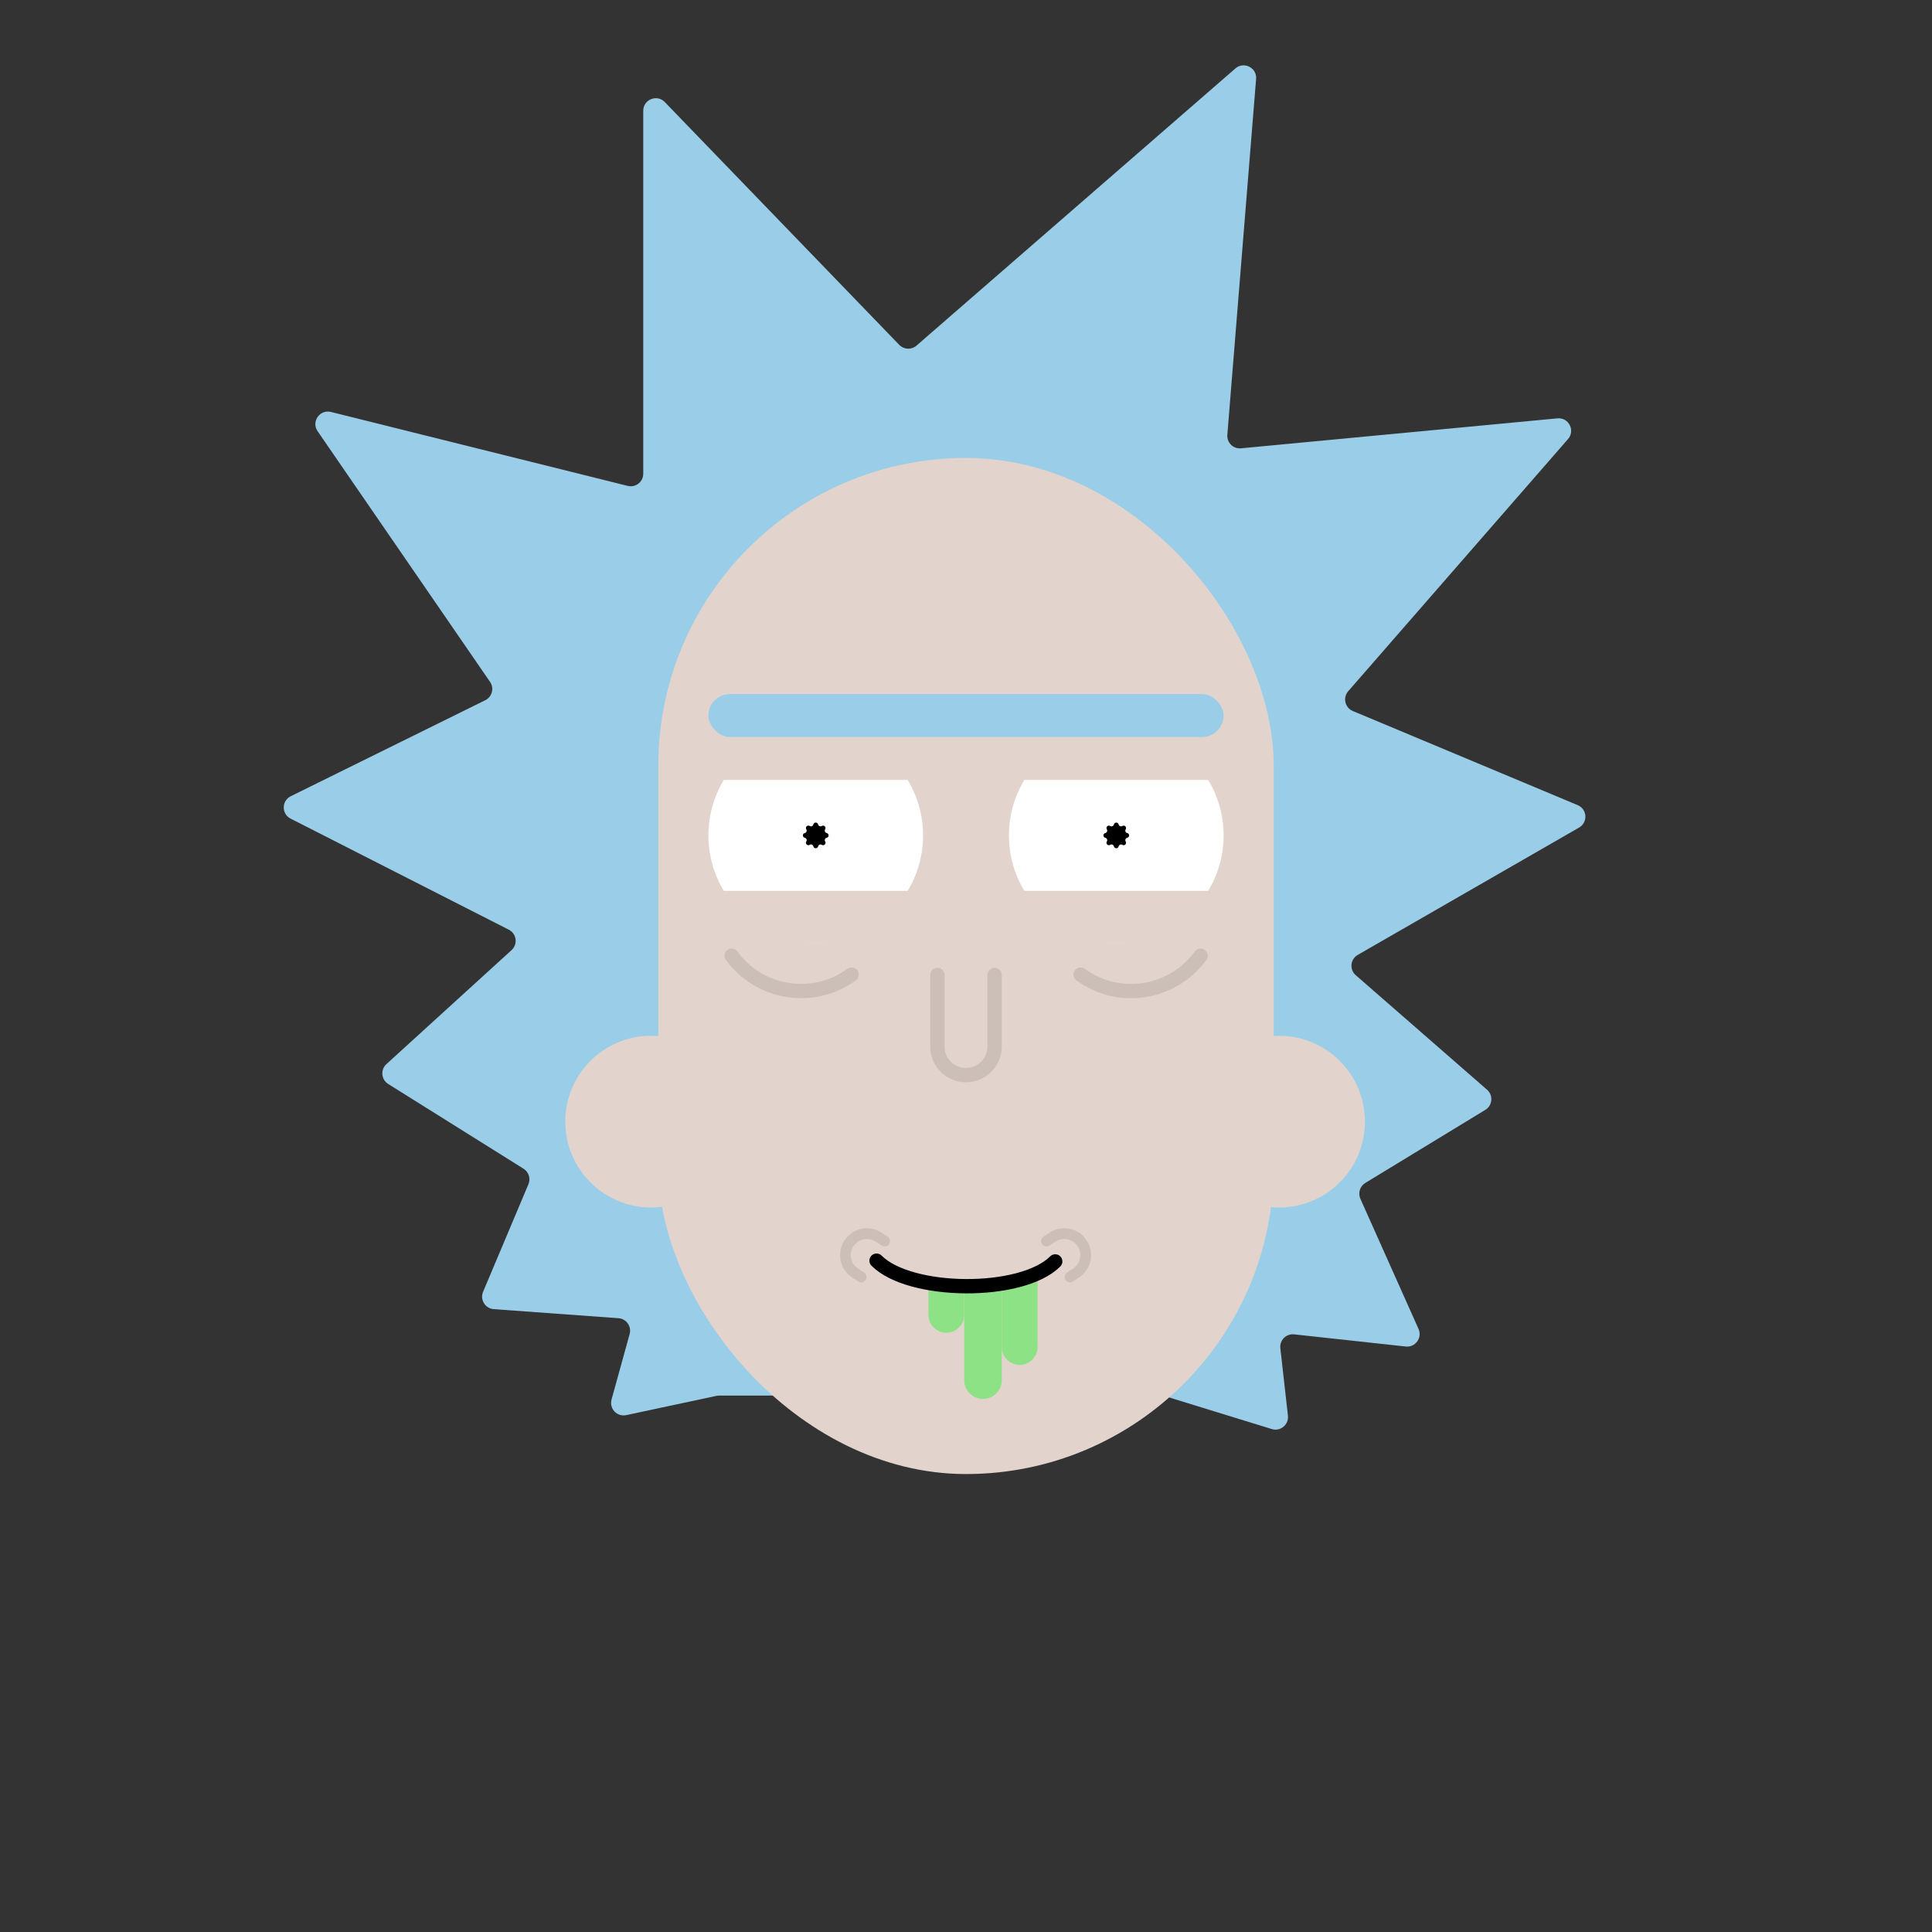 <svg width="1080" height="1080" viewBox="0 0 1080 1080" fill="none" xmlns="http://www.w3.org/2000/svg">
<rect x="0" y="0" width="1080" height="1080" fill="#333333" stroke="none"/>
<path d="M401.917 780.146H533.966H649.168C649.867 780.146 650.561 780.251 651.229 780.457L710.94 798.855C715.759 800.339 720.52 796.396 719.958 791.384L715.724 753.653C715.224 749.199 718.982 745.429 723.438 745.914L785.82 752.709C791.192 753.294 795.173 747.829 792.969 742.895L760.459 670.111C759.022 666.893 760.201 663.11 763.21 661.277L830.308 620.417C834.351 617.955 834.836 612.274 831.269 609.163L757.873 545.141C754.251 541.982 754.818 536.196 758.984 533.799L882.731 462.601C887.755 459.71 887.29 452.315 881.942 450.077L756.228 397.458C751.823 395.614 750.516 390 753.654 386.401L876.541 245.432C880.697 240.665 876.901 233.267 870.605 233.863L693.728 250.611C689.394 251.022 685.74 247.418 686.091 243.079L702.169 44.103C702.674 37.851 695.334 34.141 690.599 38.256L512.315 193.207C509.504 195.649 505.274 195.464 502.687 192.786L371.617 57.053C367.244 52.524 359.581 55.62 359.581 61.916V264.826C359.581 269.378 355.305 272.719 350.889 271.619L185 230.283C178.746 228.724 173.887 235.731 177.54 241.042L273.938 381.185C276.355 384.7 275.094 389.541 271.268 391.429L162.523 445.098C157.356 447.647 157.311 454.999 162.445 457.613L284.429 519.707C288.791 521.927 289.586 527.824 285.968 531.12L216.014 594.842C212.588 597.963 213.086 603.491 217.013 605.95L292.67 653.325C295.581 655.148 296.74 658.813 295.405 661.978L270.048 722.116C268.187 726.531 271.212 731.47 275.991 731.817L345.735 736.887C350.14 737.207 353.151 741.476 351.975 745.733L341.856 782.352C340.456 787.416 344.927 792.16 350.065 791.062L400.455 780.301C400.935 780.198 401.425 780.146 401.917 780.146Z" fill="#9ACEE8"/>
<rect x="376" y="269" width="328" height="328" rx="164" fill="#7C5A41"/>
<rect x="368" y="256" width="344" height="568" rx="172" fill="#E2D4CC"/>
<circle cx="456" cy="467" r="60" fill="white"/>
<circle cx="624" cy="467" r="60" fill="white"/>
<circle cx="715" cy="627" r="48" fill="#E2D4CC"/>
<rect x="396" y="498" width="120" height="29" fill="#E2D4CC"/>
<rect x="396" y="407" width="120" height="29" fill="#E2D4CC"/>
<rect x="564" y="498" width="120" height="29" fill="#E2D4CC"/>
<rect x="564" y="407" width="120" height="29" fill="#E2D4CC"/>
<circle cx="364" cy="627" r="48" fill="#E2D4CC"/>
<path opacity="0.1" d="M528 545C528 542.791 526.209 541 524 541C521.791 541 520 542.791 520 545H528ZM560 545C560 542.791 558.209 541 556 541C553.791 541 552 542.791 552 545H560ZM520 545V585H528V545H520ZM560 585V545H552V585H560ZM540 605C551.046 605 560 596.046 560 585H552C552 591.627 546.627 597 540 597V605ZM520 585C520 596.046 528.954 605 540 605V597C533.373 597 528 591.627 528 585H520Z" fill="black"/>
<path opacity="0.1" d="M492.884 696.267C494.271 697.174 496.13 696.785 497.037 695.398C497.943 694.012 497.554 692.153 496.168 691.246L492.884 696.267ZM479.749 716.354C481.136 717.261 482.995 716.872 483.902 715.485C484.809 714.098 484.42 712.239 483.033 711.332L479.749 716.354ZM496.168 691.246L492.82 689.057L489.536 694.078L492.884 696.267L496.168 691.246ZM476.401 714.165L479.749 716.354L483.033 711.332L479.685 709.143L476.401 714.165ZM472.056 693.402C467.523 700.335 469.468 709.631 476.401 714.165L479.685 709.143C475.525 706.423 474.358 700.845 477.078 696.685L472.056 693.402ZM492.82 689.057C485.886 684.523 476.59 686.468 472.056 693.402L477.078 696.685C479.798 692.525 485.376 691.358 489.536 694.078L492.82 689.057Z" fill="black"/>
<path opacity="0.1" d="M586.642 696.267C585.255 697.174 583.396 696.785 582.489 695.398C581.582 694.012 581.971 692.153 583.358 691.246L586.642 696.267ZM599.777 716.354C598.39 717.261 596.531 716.872 595.624 715.485C594.717 714.098 595.106 712.239 596.493 711.332L599.777 716.354ZM583.358 691.246L586.706 689.057L589.99 694.078L586.642 696.267L583.358 691.246ZM603.124 714.165L599.777 716.354L596.493 711.332L599.841 709.143L603.124 714.165ZM607.469 693.402C612.003 700.335 610.058 709.631 603.124 714.165L599.841 709.143C604.001 706.423 605.168 700.845 602.448 696.685L607.469 693.402ZM586.706 689.057C593.639 684.523 602.936 686.468 607.469 693.402L602.448 696.685C599.727 692.525 594.15 691.358 589.99 694.078L586.706 689.057Z" fill="black"/>
<path d="M519 720H539V735C539 740.523 534.523 745 529 745C523.477 745 519 740.523 519 735V720Z" fill="#8DE285"/>
<path d="M539 720H560V771.5C560 777.299 555.299 782 549.5 782C543.701 782 539 777.299 539 771.5V720Z" fill="#8DE285"/>
<path d="M560 717.852L580 710V753C580 758.523 575.523 763 570 763C564.477 763 560 758.523 560 753V717.852Z" fill="#8DE285"/>
<path opacity="0.1" d="M409 534.246C424.6 555.68 454.621 560.409 476.055 544.809" stroke="black" stroke-width="8" stroke-linecap="round"/>
<path opacity="0.1" d="M671.11 534.246C655.51 555.68 625.489 560.409 604.055 544.809" stroke="black" stroke-width="8" stroke-linecap="round"/>
<path d="M589.877 705.149C571.132 723.894 508.746 723.471 490 704.726" stroke="black" stroke-width="8" stroke-linecap="round"/>
<path d="M454.671 460.883C454.991 459.467 457.009 459.467 457.329 460.883C457.536 461.801 458.59 462.238 459.385 461.735C460.613 460.96 462.04 462.387 461.265 463.615C460.762 464.41 461.199 465.464 462.117 465.671C463.533 465.991 463.533 468.009 462.117 468.329C461.199 468.536 460.762 469.59 461.265 470.385C462.04 471.613 460.613 473.04 459.385 472.265C458.59 471.762 457.536 472.199 457.329 473.117C457.009 474.533 454.991 474.533 454.671 473.117C454.464 472.199 453.41 471.762 452.615 472.265C451.387 473.04 449.96 471.613 450.735 470.385C451.238 469.59 450.801 468.536 449.883 468.329C448.467 468.009 448.467 465.991 449.883 465.671C450.801 465.464 451.238 464.41 450.735 463.615C449.96 462.387 451.387 460.96 452.615 461.735C453.41 462.238 454.464 461.801 454.671 460.883Z" fill="black"/>
<path d="M622.671 460.883C622.991 459.467 625.009 459.467 625.329 460.883C625.536 461.801 626.59 462.238 627.385 461.735C628.613 460.96 630.04 462.387 629.265 463.615C628.762 464.41 629.199 465.464 630.117 465.671C631.533 465.991 631.533 468.009 630.117 468.329C629.199 468.536 628.762 469.59 629.265 470.385C630.04 471.613 628.613 473.04 627.385 472.265C626.59 471.762 625.536 472.199 625.329 473.117C625.009 474.533 622.991 474.533 622.671 473.117C622.464 472.199 621.41 471.762 620.615 472.265C619.387 473.04 617.96 471.613 618.735 470.385C619.238 469.59 618.801 468.536 617.883 468.329C616.467 468.009 616.467 465.991 617.883 465.671C618.801 465.464 619.238 464.41 618.735 463.615C617.96 462.387 619.387 460.96 620.615 461.735C621.41 462.238 622.464 461.801 622.671 460.883Z" fill="black"/>
<rect x="396" y="388" width="288" height="24" rx="12" fill="#9ACEE8"/>
</svg>
